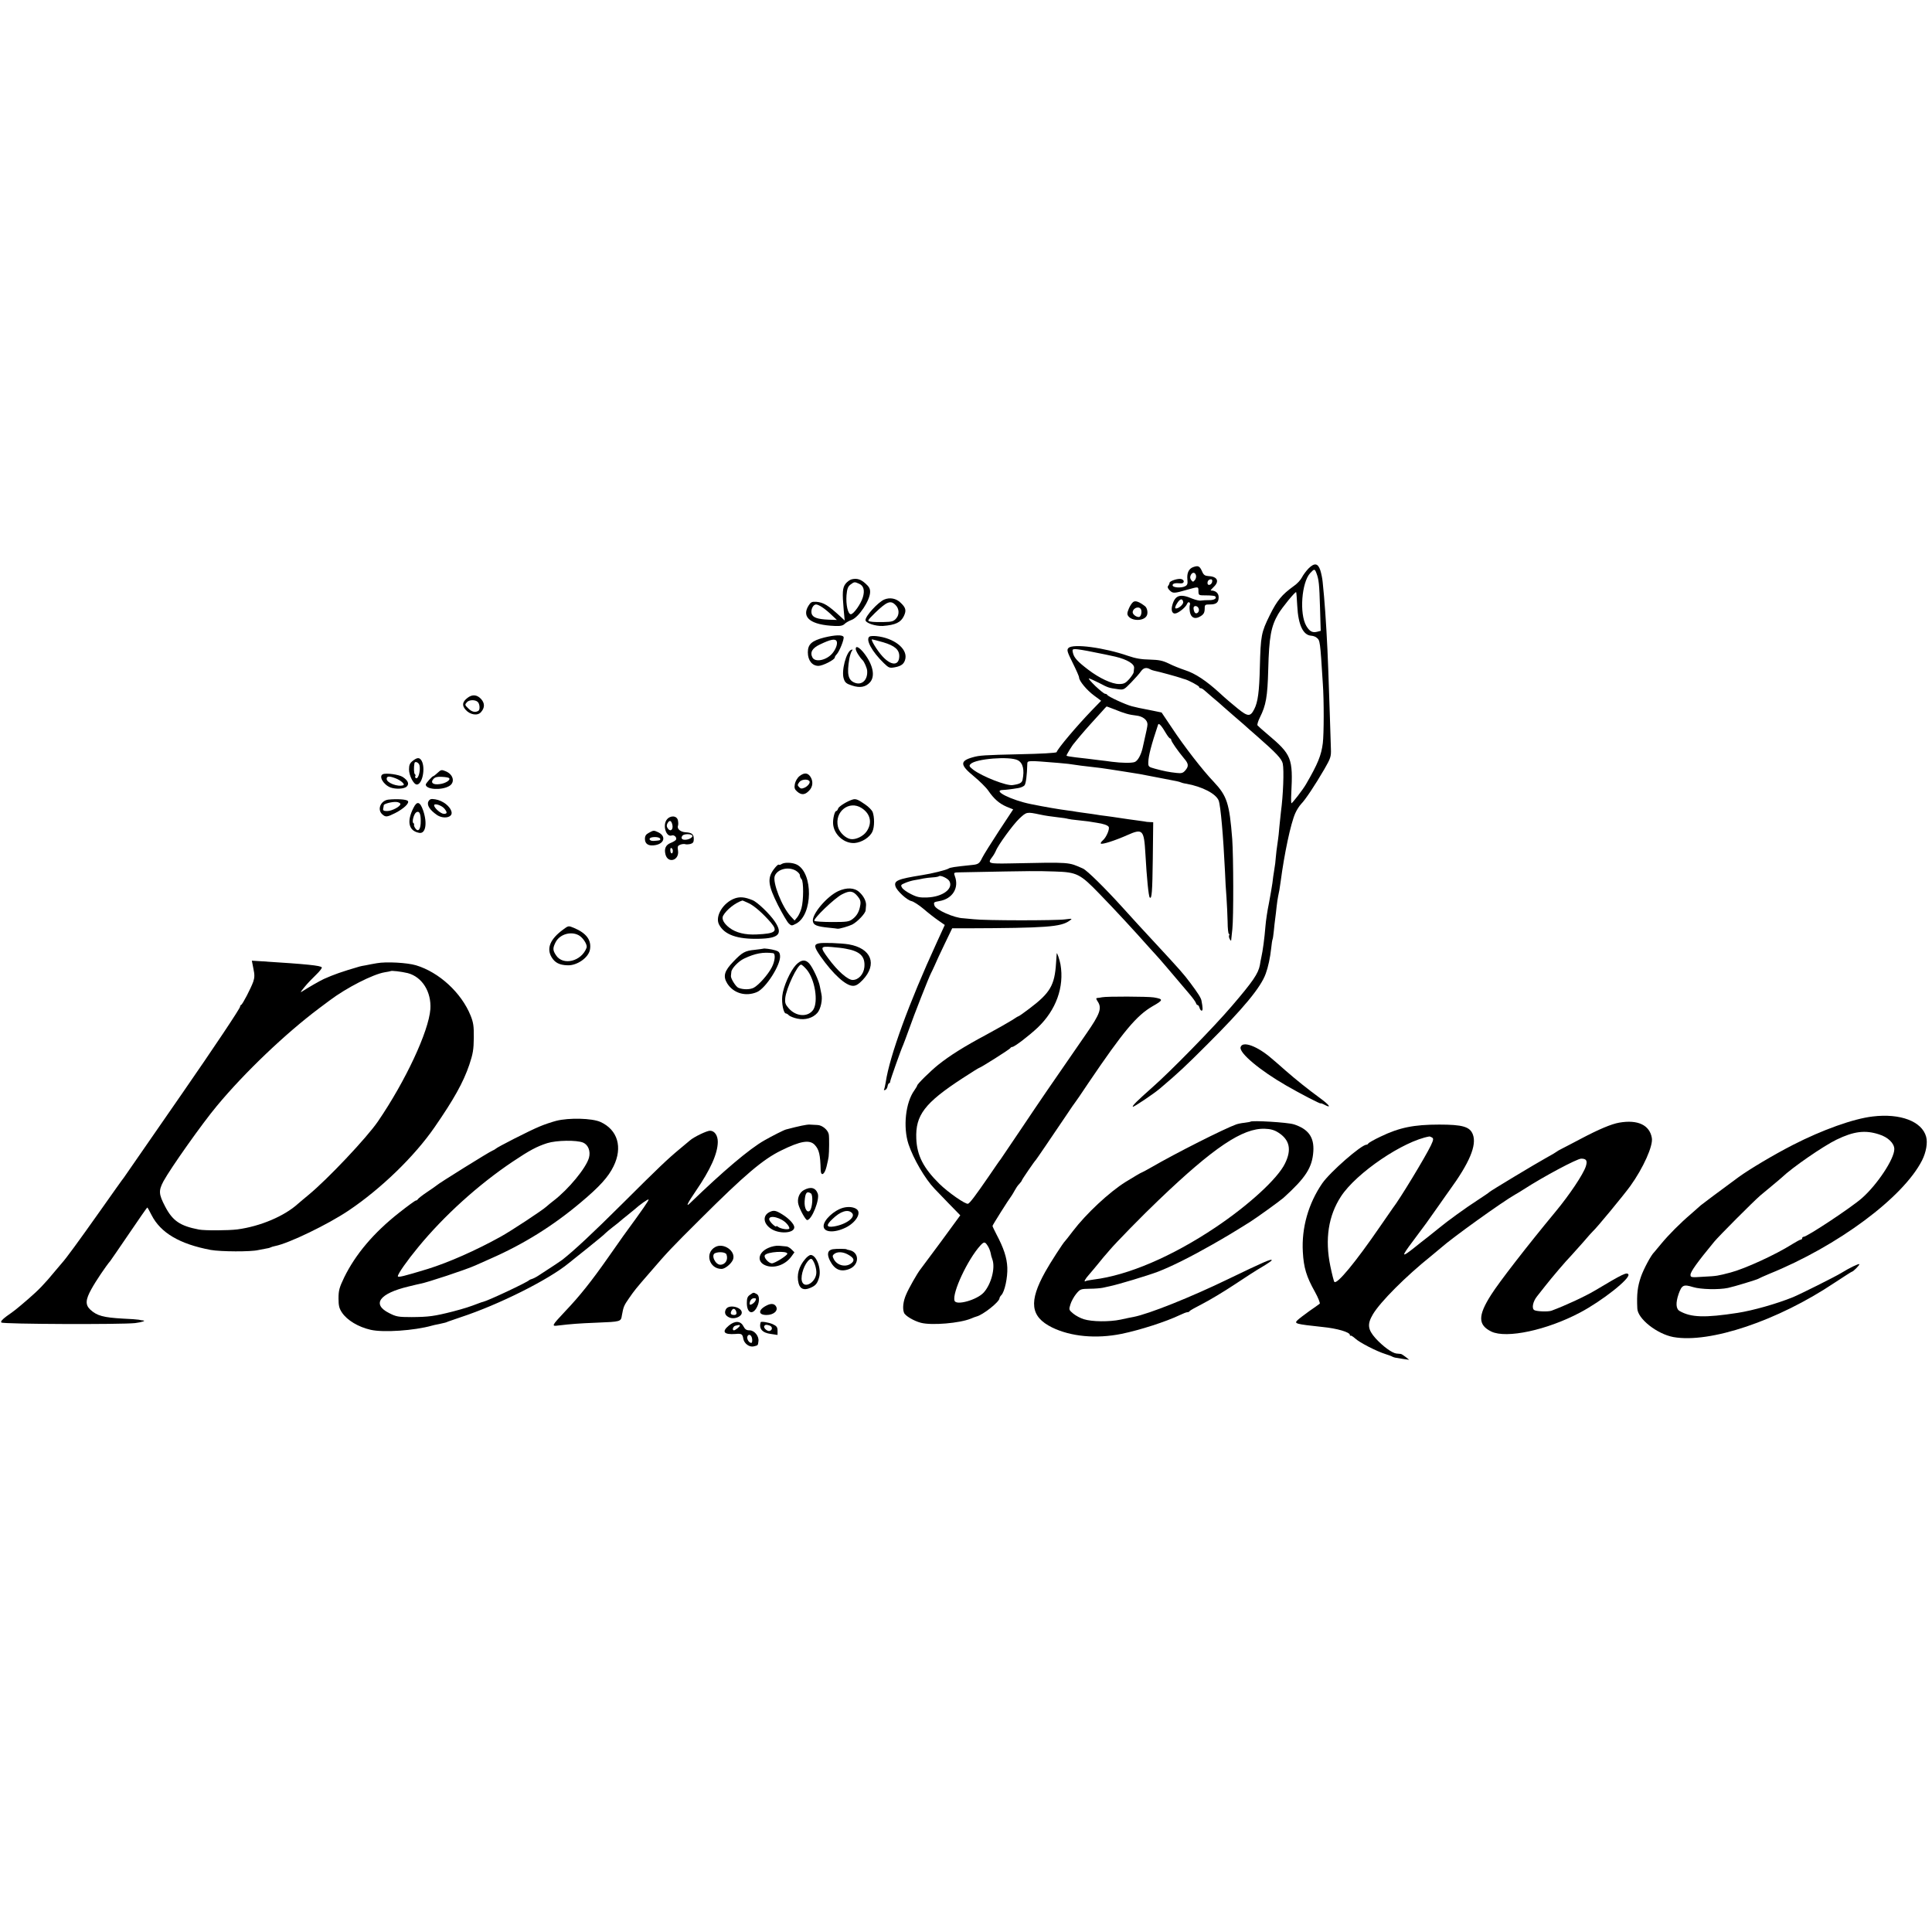 <?xml version="1.0" standalone="no"?>
<!DOCTYPE svg PUBLIC "-//W3C//DTD SVG 20010904//EN"
 "http://www.w3.org/TR/2001/REC-SVG-20010904/DTD/svg10.dtd">
<svg version="1.0" xmlns="http://www.w3.org/2000/svg"
 width="1384pt" height="1384pt" viewBox="0 0 1384 1384"
 preserveAspectRatio="xMidYMid meet">
<g transform="translate(0,1384) scale(0.1,-0.1)"
fill="#000000" stroke="none">
<path d="M9373 9767 c-17 -18 -38 -46 -47 -64 -9 -18 -35 -46 -59 -62 -84 -61
-118 -101 -171 -208 -61 -124 -65 -145 -71 -373 -4 -173 -14 -250 -40 -300
-28 -55 -45 -55 -117 3 -36 29 -94 78 -129 111 -97 89 -177 142 -249 165 -36
12 -89 33 -118 48 -44 21 -69 26 -135 28 -60 1 -102 8 -157 27 -170 59 -394
89 -426 56 -13 -13 -10 -26 30 -106 25 -50 46 -97 46 -105 0 -25 56 -92 108
-130 l50 -37 -67 -69 c-104 -108 -242 -270 -252 -299 -2 -6 -115 -12 -264 -15
-255 -6 -289 -8 -337 -22 -93 -26 -91 -55 7 -135 41 -34 88 -80 104 -103 41
-60 79 -93 132 -116 l47 -19 -103 -156 c-56 -86 -110 -172 -119 -191 -19 -40
-28 -47 -70 -51 -135 -14 -158 -18 -171 -26 -18 -11 -119 -36 -190 -47 -175
-28 -203 -40 -190 -81 10 -32 82 -98 114 -105 15 -3 55 -29 87 -56 32 -28 80
-65 106 -83 l46 -32 -59 -129 c-198 -431 -336 -810 -364 -997 -4 -24 -9 -47
-12 -52 -3 -5 0 -7 8 -4 8 3 15 14 17 26 2 12 7 22 11 22 4 0 8 6 8 13 1 12
76 225 93 262 5 11 23 61 41 110 34 98 143 375 158 403 5 9 17 35 27 57 9 22
41 91 71 153 l54 112 102 0 c575 2 676 10 738 54 23 16 22 17 -31 10 -66 -9
-570 -9 -655 1 -33 3 -67 6 -75 7 -64 2 -196 60 -206 91 -7 23 -6 25 35 32 95
16 143 95 111 179 -9 26 -9 26 38 27 566 11 529 10 677 6 160 -5 182 -16 322
-161 109 -112 255 -270 353 -381 30 -33 56 -62 59 -65 6 -5 111 -128 231 -270
25 -29 46 -59 48 -67 2 -7 7 -13 12 -13 4 0 10 -9 13 -20 3 -11 10 -20 15 -20
9 0 9 19 -1 71 -3 20 -27 57 -81 129 -48 64 -68 87 -256 290 -116 125 -124
134 -230 251 -127 140 -252 263 -282 277 -107 47 -82 46 -520 37 -159 -3 -166
-1 -130 46 10 13 21 32 25 42 15 41 123 189 169 233 53 49 52 49 148 29 42 -9
73 -13 130 -20 30 -3 62 -8 71 -11 9 -2 38 -7 65 -9 27 -3 63 -7 79 -9 17 -3
44 -7 62 -10 47 -7 77 -17 85 -29 9 -15 -17 -76 -42 -97 -11 -9 -17 -20 -14
-23 9 -8 100 21 188 60 112 50 121 40 131 -132 10 -179 23 -305 31 -314 15
-16 19 42 22 275 l3 264 -23 1 c-13 0 -32 2 -43 5 -11 2 -40 6 -65 9 -25 3
-72 10 -105 15 -33 5 -80 12 -105 15 -25 3 -56 7 -70 10 -14 2 -45 7 -70 10
-25 3 -56 8 -70 10 -14 3 -41 7 -60 9 -63 8 -168 26 -266 46 -139 28 -279 98
-201 101 23 1 60 5 113 14 18 3 37 12 43 19 10 12 18 71 20 154 1 25 2 25 221
7 60 -5 80 -7 165 -20 17 -2 55 -7 85 -10 30 -3 84 -10 120 -16 36 -6 76 -12
90 -14 28 -4 95 -15 125 -20 11 -2 70 -13 130 -25 61 -12 121 -24 134 -26 14
-3 28 -7 31 -9 4 -2 20 -7 37 -9 116 -21 214 -72 233 -121 14 -37 33 -255 45
-505 2 -58 7 -143 11 -190 3 -47 7 -124 8 -172 0 -49 5 -88 9 -88 5 0 5 -4 2
-10 -3 -5 -1 -18 4 -27 8 -14 11 -15 11 -3 1 8 4 42 8 75 9 83 8 517 -1 645
-20 255 -37 308 -133 410 -77 80 -212 254 -299 386 l-74 110 -63 13 c-107 21
-112 22 -151 32 -46 12 -171 70 -175 81 -2 4 -9 8 -16 8 -6 0 -37 25 -69 55
-31 30 -52 55 -47 55 6 0 39 -15 73 -32 66 -35 70 -36 135 -45 42 -6 44 -4 95
48 29 30 61 66 71 81 18 25 40 29 66 13 5 -3 19 -8 29 -10 28 -5 173 -45 191
-52 8 -3 20 -7 25 -8 26 -6 105 -48 105 -56 0 -5 5 -9 11 -9 6 0 16 -6 23 -12
8 -7 35 -31 61 -53 27 -22 63 -53 81 -70 18 -16 50 -44 71 -62 21 -18 54 -46
73 -63 19 -18 62 -55 94 -83 139 -122 177 -162 185 -197 10 -47 3 -228 -13
-345 -2 -16 -7 -64 -11 -105 -3 -41 -8 -84 -10 -95 -2 -11 -7 -47 -11 -80 -3
-33 -8 -73 -9 -90 -2 -16 -6 -43 -9 -60 -3 -16 -8 -52 -11 -80 -4 -27 -15 -93
-25 -145 -11 -52 -22 -126 -25 -165 -7 -87 -19 -177 -30 -225 -3 -14 -8 -38
-10 -54 -12 -61 -50 -117 -201 -293 -128 -150 -440 -469 -570 -583 -107 -95
-145 -132 -139 -138 5 -5 149 92 195 131 130 110 184 161 335 312 263 262 387
412 422 510 17 46 32 115 39 181 3 32 8 62 10 65 2 3 6 30 9 60 3 30 7 70 10
89 3 19 7 58 10 85 3 28 8 61 11 75 7 31 11 54 18 105 26 198 72 417 105 490
10 23 29 52 42 66 29 29 98 132 166 249 45 78 49 90 47 145 -1 33 -5 146 -8
250 -4 105 -9 249 -11 320 -6 178 -19 395 -30 520 -3 33 -8 80 -10 105 -2 25
-10 63 -17 85 -17 51 -42 55 -85 12z m57 -32 c18 -47 21 -79 26 -247 l5 -167
-27 -7 c-32 -8 -53 3 -76 42 -51 87 -34 312 28 379 29 31 32 31 44 0z m-137
-236 c7 -136 42 -210 101 -213 13 -1 31 -7 39 -15 23 -19 24 -21 43 -326 9
-125 8 -364 0 -429 -11 -87 -35 -147 -121 -295 -22 -38 -100 -139 -104 -135
-2 2 -3 32 -1 67 13 257 3 281 -170 427 -36 30 -68 59 -72 64 -3 5 4 30 17 56
44 87 55 149 60 344 6 234 20 309 72 398 28 47 122 162 128 156 2 -2 5 -46 8
-99z m-1462 -330 c57 -11 129 -26 159 -33 87 -21 139 -53 134 -83 -1 -7 -2
-20 -3 -28 0 -8 -15 -30 -32 -50 -26 -29 -38 -35 -73 -35 -51 0 -140 41 -221
103 -75 57 -101 85 -109 120 -6 24 -3 27 18 27 13 0 70 -9 127 -21z m151 -410
c76 -31 107 -39 158 -45 47 -5 80 -32 80 -63 0 -14 -7 -47 -35 -170 -12 -51
-35 -92 -57 -100 -23 -8 -92 -7 -163 2 -22 3 -65 9 -95 12 -30 4 -66 8 -80 10
-14 2 -53 6 -87 10 -35 4 -63 9 -63 12 0 7 41 75 55 89 5 7 24 29 41 50 18 22
52 60 75 86 24 27 60 66 79 87 19 22 36 40 37 40 1 1 26 -9 55 -20z m373 -176
c11 -18 23 -33 27 -33 4 0 8 -5 8 -10 0 -12 48 -80 92 -133 33 -38 35 -56 8
-87 -16 -18 -26 -21 -62 -17 -55 6 -90 13 -153 30 -48 13 -50 15 -49 48 1 44
21 122 70 268 5 15 26 -9 59 -66z m-1064 -189 c37 -19 49 -69 34 -141 -5 -21
-21 -30 -71 -37 -43 -7 -217 61 -282 110 -29 23 -32 28 -19 41 37 38 280 57
338 27z m-490 -866 c30 -55 -49 -113 -159 -117 -52 -2 -73 2 -116 24 -29 14
-58 35 -64 46 -11 18 -9 21 22 34 18 8 49 17 67 20 19 3 48 8 64 12 17 3 47 7
68 8 21 1 40 5 43 8 10 10 64 -15 75 -35z"/>
<path d="M8549 9778 c-33 -11 -48 -43 -43 -90 3 -29 0 -39 -15 -47 -27 -15
-91 -11 -91 6 0 13 17 18 58 14 27 -2 30 24 4 31 -23 6 -84 -14 -84 -27 0 -5
-4 -15 -10 -22 -6 -8 -3 -18 11 -32 23 -23 31 -23 131 6 76 21 75 22 75 -12 1
-30 1 -30 57 -30 31 0 60 -3 63 -7 15 -14 -8 -28 -43 -27 -20 0 -46 -1 -57 -3
-11 -3 -40 4 -65 14 -84 36 -121 25 -141 -43 -14 -45 0 -73 30 -61 27 11 66
45 74 65 4 10 11 16 16 12 6 -3 8 -12 4 -20 -3 -9 -2 -31 1 -50 8 -39 34 -52
68 -34 30 16 38 28 38 62 0 25 3 27 38 27 45 0 62 14 62 52 0 29 -22 48 -56
48 -4 0 5 11 20 25 43 40 28 75 -36 78 -27 2 -36 8 -47 34 -17 38 -27 43 -62
31z m19 -62 c2 -9 -2 -24 -9 -32 -12 -14 -14 -14 -26 1 -9 13 -9 23 -2 37 12
22 32 19 37 -6z m115 -46 c-6 -22 -33 -28 -33 -7 0 17 10 27 26 27 7 0 10 -8
7 -20z m-207 -143 c2 -18 -38 -51 -55 -45 -6 1 -1 18 11 36 21 34 39 38 44 9z
m112 -51 c5 -22 -19 -40 -30 -23 -4 7 -8 20 -8 30 0 25 34 18 38 -7z"/>
<path d="M6101 9690 c-13 -3 -33 -18 -44 -32 -22 -29 -24 -63 -13 -188 l7 -75
-28 26 c-92 85 -123 103 -175 108 -33 2 -40 -2 -57 -29 -51 -84 18 -137 188
-144 41 -2 59 2 72 15 9 9 32 22 51 29 50 19 129 137 131 197 1 25 -7 40 -32
62 -35 32 -63 40 -100 31z m54 -32 c32 -14 41 -48 26 -97 -14 -47 -66 -121
-86 -121 -21 0 -36 69 -31 136 4 45 10 62 28 76 28 21 30 21 63 6z m-262 -170
c18 -12 48 -37 67 -56 l35 -33 -60 2 c-79 3 -114 16 -121 44 -7 28 11 65 32
65 9 0 30 -10 47 -22z"/>
<path d="M6334 9545 c-44 -19 -134 -117 -134 -147 0 -21 72 -45 125 -42 90 7
128 25 150 71 19 40 14 60 -23 95 -32 32 -78 40 -118 23z m81 -39 c27 -26 29
-69 5 -96 -18 -21 -31 -25 -88 -26 -37 -1 -79 0 -94 3 -27 5 -27 5 30 62 85
82 112 93 147 57z"/>
<path d="M8117 9527 c-9 -7 -23 -28 -31 -48 -12 -29 -13 -40 -3 -53 26 -35
105 -36 129 -1 14 18 8 58 -9 72 -43 33 -70 43 -86 30z m58 -56 c6 -21 -3 -51
-17 -51 -21 0 -46 21 -44 36 5 33 51 45 61 15z"/>
<path d="M5904 9273 c-89 -23 -117 -48 -117 -106 0 -58 31 -97 76 -97 31 0
117 44 117 60 0 5 6 15 13 22 20 20 56 110 50 125 -7 17 -61 15 -139 -4z m90
-28 c7 -19 -7 -56 -31 -85 -42 -50 -123 -67 -143 -30 -19 36 -2 67 53 93 79
38 112 44 121 22z"/>
<path d="M6229 9280 c-31 -20 17 -108 103 -191 35 -34 41 -36 79 -29 48 9 68
26 75 63 13 73 -84 147 -208 160 -20 2 -42 1 -49 -3z m98 -41 c84 -25 116 -54
115 -101 -2 -69 -59 -68 -122 2 -38 42 -85 120 -73 120 4 0 40 -10 80 -21z"/>
<path d="M6130 9192 c0 -16 28 -61 50 -82 11 -11 31 -56 32 -75 5 -67 -39
-107 -91 -85 -46 19 -55 63 -37 170 5 25 13 51 19 58 7 9 6 11 -5 7 -36 -14
-72 -151 -54 -206 9 -29 19 -37 60 -50 56 -19 98 -11 129 24 37 43 22 122 -41
205 -34 44 -62 60 -62 34z"/>
<path d="M3348 8840 c-36 -28 -40 -53 -13 -84 32 -37 87 -46 111 -17 28 32 27
64 0 94 -30 32 -64 34 -98 7z m75 -29 c14 -14 17 -55 4 -63 -22 -14 -48 -8
-73 18 -25 24 -25 26 -9 44 16 18 60 19 78 1z"/>
<path d="M2956 8389 c-20 -16 -26 -29 -26 -61 0 -44 33 -108 56 -108 39 0 63
116 35 169 -15 26 -31 27 -65 0z m49 -31 c9 -38 -9 -103 -26 -92 -5 3 -7 9 -4
14 3 5 2 11 -3 14 -7 4 -9 48 -3 79 3 17 31 5 36 -15z"/>
<path d="M3135 8304 c-14 -13 -28 -24 -31 -24 -8 0 -54 -52 -54 -60 0 -36 110
-43 166 -12 46 25 33 84 -23 107 -29 12 -34 12 -58 -11z m82 -38 c13 -13 -25
-38 -67 -43 -49 -7 -69 11 -44 38 11 12 28 16 60 14 25 -1 48 -5 51 -9z"/>
<path d="M2743 8294 c-32 -14 3 -75 54 -95 38 -14 100 -11 117 7 19 19 9 43
-29 68 -27 18 -119 30 -142 20z m92 -30 c36 -14 69 -43 54 -49 -39 -14 -119
17 -119 45 0 21 18 22 65 4z"/>
<path d="M5727 8280 c-15 -12 -29 -36 -33 -56 -5 -28 -2 -38 16 -54 31 -27 56
-25 85 5 29 28 32 70 9 103 -19 27 -44 28 -77 2z m70 -34 c11 -10 -7 -36 -32
-48 -21 -9 -29 -9 -40 3 -13 13 -13 17 0 35 13 20 57 26 72 10z"/>
<path d="M2783 8112 c-56 -6 -83 -71 -45 -105 24 -22 34 -21 92 8 63 32 106
73 91 88 -11 11 -78 15 -138 9z m85 -30 c5 -17 -59 -52 -95 -52 -24 0 -31 4
-28 18 2 9 4 20 4 24 1 10 61 26 91 23 13 -1 26 -7 28 -13z"/>
<path d="M3069 8099 c-13 -26 9 -61 61 -97 46 -31 112 -19 105 20 -8 41 -62
83 -117 92 -31 5 -39 2 -49 -15z m114 -51 c22 -27 22 -38 -3 -38 -22 0 -70 42
-70 61 0 17 52 1 73 -23z"/>
<path d="M6110 8113 c-37 -10 -101 -49 -106 -65 -3 -10 -9 -18 -14 -18 -11 0
-25 -58 -22 -93 6 -76 79 -141 154 -136 51 4 110 41 128 83 15 33 15 102 1
140 -6 13 -29 37 -53 53 -50 35 -67 42 -88 36z m63 -62 c63 -41 77 -106 35
-167 -24 -35 -77 -60 -113 -55 -37 5 -82 48 -92 88 -27 108 80 193 170 134z"/>
<path d="M2962 8053 c-50 -98 -35 -165 40 -179 47 -10 61 68 29 161 -22 63
-44 69 -69 18z m52 -93 c1 -59 -17 -84 -38 -55 -8 11 -12 23 -10 27 2 4 0 9
-5 12 -12 8 4 67 21 77 21 13 32 -8 32 -61z"/>
<path d="M4774 7965 c-28 -43 0 -124 38 -110 18 7 40 -16 30 -31 -4 -6 -21
-16 -39 -23 -34 -14 -46 -41 -36 -81 17 -69 101 -44 90 27 -5 29 -2 35 16 42
12 5 28 6 35 4 6 -3 23 -2 37 1 19 5 25 13 25 35 0 35 -14 47 -60 49 -37 3
-62 25 -53 48 3 8 2 25 -1 39 -9 35 -59 35 -82 0z m42 -31 c9 -35 -12 -56 -31
-30 -10 13 -11 24 -4 37 14 26 27 24 35 -7z m142 -78 c10 -10 -15 -28 -42 -31
-30 -4 -42 10 -27 29 11 13 57 14 69 2z m-138 -111 c0 -25 -16 -24 -18 1 -1
15 2 22 8 19 6 -3 10 -12 10 -20z"/>
<path d="M4648 7874 c-21 -11 -28 -22 -28 -44 0 -37 28 -53 75 -44 67 12 77
66 18 93 -30 14 -32 13 -65 -5z m82 -45 c0 -9 -5 -10 -49 -13 -31 -1 -39 21
-9 26 30 5 58 -2 58 -13z"/>
<path d="M5600 7651 c-8 -6 -17 -8 -22 -5 -4 3 -21 -14 -37 -36 -45 -63 -39
-112 32 -254 32 -62 67 -122 78 -132 19 -17 21 -17 53 0 119 64 122 361 5 422
-32 16 -87 18 -109 5z m101 -48 c16 -10 29 -24 29 -33 0 -9 5 -21 12 -28 15
-15 15 -153 -1 -209 -6 -22 -20 -52 -30 -64 l-19 -23 -28 30 c-62 67 -131 243
-114 289 19 50 98 69 151 38z"/>
<path d="M6004 7456 c-81 -38 -188 -164 -181 -215 4 -28 27 -38 117 -47 30 -3
57 -6 60 -7 12 -2 78 17 105 30 37 19 95 80 96 102 1 9 2 25 3 36 2 28 -17 66
-48 94 -35 33 -91 35 -152 7z m140 -37 c18 -22 23 -36 19 -61 -7 -47 -24 -78
-56 -102 -25 -19 -42 -21 -147 -21 -65 0 -122 4 -126 8 -13 12 146 165 199
191 55 28 78 25 111 -15z"/>
<path d="M5266 7405 c-85 -29 -146 -129 -115 -188 38 -73 130 -106 286 -102
143 3 173 35 114 123 -35 53 -126 141 -161 154 -54 22 -88 25 -124 13z m97
-35 c41 -19 103 -74 160 -140 52 -62 33 -78 -103 -84 -81 -4 -148 12 -195 48
-40 31 -57 63 -45 86 24 43 87 93 138 109 1 1 21 -8 45 -19z"/>
<path d="M4034 7181 c-93 -68 -121 -135 -82 -199 24 -39 56 -55 113 -57 68 -3
150 54 161 111 13 69 -25 120 -117 158 -36 15 -38 15 -75 -13z m120 -46 c29
-21 55 -66 48 -84 -36 -98 -169 -131 -219 -54 -24 36 -24 51 -3 93 31 61 119
83 174 45z"/>
<path d="M5865 7082 c-36 -8 -34 -25 13 -93 90 -128 183 -213 234 -211 21 0
40 13 68 42 107 113 62 227 -100 255 -55 9 -188 14 -215 7z m193 -38 c103 -18
141 -55 134 -132 -5 -51 -42 -92 -84 -92 -35 0 -108 64 -174 154 -61 82 -59
89 24 82 37 -3 82 -8 100 -12z"/>
<path d="M5467 7044 c-1 -1 -28 -4 -59 -8 -71 -7 -90 -17 -155 -85 -64 -66
-75 -104 -44 -155 44 -71 132 -97 213 -63 64 27 172 197 166 260 -2 24 -9 32
-33 39 -29 9 -83 16 -88 12z m71 -32 c19 -3 14 -57 -9 -101 -27 -53 -94 -128
-130 -147 -28 -14 -76 -14 -110 0 -18 8 -54 65 -53 84 1 6 2 20 3 30 2 25 51
76 91 95 80 38 137 48 208 39z"/>
<path d="M7570 7010 c0 -3 -3 -34 -5 -70 -10 -158 -42 -213 -192 -326 -39 -30
-74 -54 -77 -54 -3 0 -24 -13 -48 -29 -24 -15 -106 -62 -184 -104 -159 -85
-259 -148 -342 -214 -55 -44 -152 -139 -152 -150 0 -3 -9 -18 -20 -34 -63 -87
-82 -262 -42 -385 35 -105 118 -248 187 -320 11 -12 57 -60 102 -106 l82 -84
-139 -190 c-77 -104 -143 -193 -148 -199 -20 -25 -83 -135 -101 -179 -21 -47
-27 -100 -15 -130 8 -22 71 -59 121 -72 78 -20 278 -3 358 30 16 7 35 14 40
15 46 11 165 105 165 131 0 5 6 15 13 22 24 24 46 126 43 198 -3 71 -26 140
-78 238 -15 29 -28 56 -28 60 0 6 116 190 137 217 4 6 14 22 22 37 8 15 22 37
33 47 10 11 18 22 18 25 0 5 90 137 100 146 5 5 104 151 225 330 27 41 52 77
55 80 3 3 48 68 99 145 250 369 343 480 458 547 78 44 79 51 8 63 -44 7 -338
8 -370 1 -11 -2 -26 -5 -34 -5 -11 -1 -10 -6 3 -26 31 -47 16 -89 -82 -230
-264 -381 -336 -487 -462 -675 -80 -118 -148 -219 -152 -225 -5 -5 -44 -62
-87 -125 -93 -135 -132 -187 -146 -193 -17 -7 -143 81 -206 143 -114 113 -160
202 -165 323 -7 168 60 256 330 432 63 41 117 75 120 75 9 0 221 134 224 142
2 4 8 8 13 8 16 0 119 79 183 139 131 125 191 290 163 452 -6 34 -25 89 -27
79z m-495 -2094 c9 -13 18 -36 21 -50 2 -14 8 -36 13 -48 22 -61 -8 -177 -62
-237 -48 -53 -197 -95 -209 -59 -19 55 94 296 185 396 26 28 33 28 52 -2z"/>
<path d="M1815 6902 c10 -45 9 -65 -1 -95 -17 -47 -76 -161 -86 -165 -5 -2 -8
-8 -8 -13 0 -13 -188 -294 -413 -619 -29 -41 -133 -192 -232 -335 -99 -143
-183 -264 -187 -270 -5 -5 -83 -115 -174 -244 -152 -215 -243 -339 -269 -367
-5 -6 -28 -33 -50 -59 -73 -89 -119 -137 -191 -199 -87 -75 -97 -83 -157 -125
-33 -25 -44 -38 -37 -45 12 -12 862 -15 958 -4 48 6 81 17 56 19 -5 0 -18 2
-29 5 -11 2 -63 6 -115 8 -139 8 -185 20 -233 64 -37 35 -35 71 8 148 30 55
104 165 135 201 5 7 67 96 136 198 69 102 127 185 129 185 2 0 16 -25 31 -55
65 -127 201 -207 423 -249 73 -13 288 -14 341 -1 14 3 37 7 52 10 15 2 31 6
36 9 5 3 19 7 33 10 98 19 379 155 526 254 232 156 471 387 616 597 137 198
206 321 249 448 26 78 31 108 32 192 1 84 -3 110 -23 160 -66 163 -225 310
-391 360 -64 19 -214 27 -280 15 -25 -4 -61 -11 -80 -15 -19 -3 -39 -7 -45 -9
-130 -38 -183 -57 -255 -89 -28 -13 -105 -57 -147 -84 -26 -17 -25 -15 9 27
20 25 58 64 83 88 25 24 43 47 40 52 -8 13 -103 23 -436 44 l-65 4 11 -56z
m1106 -33 c103 -27 170 -134 162 -258 -12 -160 -178 -515 -376 -805 -82 -119
-361 -414 -497 -526 -30 -25 -64 -53 -75 -63 -98 -89 -270 -162 -435 -184 -65
-8 -232 -9 -275 -1 -135 26 -188 62 -242 165 -46 88 -48 113 -12 181 52 95
276 412 382 539 199 240 493 520 733 700 16 12 50 37 75 56 122 92 311 188
395 202 21 3 39 7 41 8 5 6 78 -3 124 -14z"/>
<path d="M5702 6928 c-41 -44 -91 -155 -98 -222 -6 -54 9 -126 26 -126 5 0 15
-6 22 -14 8 -7 35 -18 60 -23 56 -12 111 4 144 42 23 27 38 94 28 135 -3 14
-8 39 -11 55 -7 41 -51 135 -76 163 -28 31 -58 28 -95 -10z m78 -35 c58 -71
83 -228 46 -286 -37 -55 -123 -51 -176 10 -24 27 -28 40 -25 72 7 71 88 241
114 241 5 0 24 -17 41 -37z"/>
<path d="M8887 6338 c-11 -41 140 -167 328 -275 97 -56 245 -133 245 -127 0 2
14 -2 30 -11 52 -27 33 0 -37 51 -86 63 -167 128 -244 195 -34 30 -78 69 -99
86 -103 90 -211 129 -223 81z"/>
<path d="M13415 5842 c-138 -16 -361 -96 -570 -203 -135 -69 -310 -173 -390
-231 -136 -100 -262 -194 -271 -202 -6 -6 -37 -33 -69 -61 -80 -68 -162 -151
-215 -215 -25 -30 -47 -57 -50 -60 -22 -20 -76 -121 -95 -176 -24 -70 -31
-123 -26 -227 2 -74 141 -183 258 -205 261 -47 749 117 1155 389 66 43 121 79
124 79 9 0 58 49 53 54 -5 5 -71 -27 -129 -63 -44 -27 -292 -151 -345 -173
-118 -48 -288 -96 -398 -113 -234 -36 -333 -33 -414 13 -28 15 -30 59 -8 123
23 64 35 70 103 49 55 -17 185 -20 251 -6 47 10 206 59 216 65 6 4 42 20 80
36 491 199 959 547 1094 813 29 58 41 126 29 169 -30 110 -185 169 -383 145z
m45 -128 c65 -20 110 -64 110 -106 0 -70 -122 -254 -232 -351 -76 -67 -393
-277 -418 -277 -5 0 -10 -4 -10 -10 0 -5 -4 -10 -10 -10 -5 0 -33 -15 -62 -33
-118 -75 -339 -176 -442 -203 -93 -24 -95 -25 -193 -30 -89 -6 -93 -5 -93 14
0 22 48 89 170 237 35 42 275 283 330 331 25 21 68 57 95 79 27 22 53 45 59
50 74 71 297 225 392 271 124 60 205 70 304 38z"/>
<path d="M3985 5811 c-34 -9 -88 -27 -120 -41 -69 -28 -308 -150 -315 -160 -3
-3 -13 -9 -23 -13 -20 -7 -389 -237 -397 -247 -3 -3 -34 -25 -70 -49 -36 -24
-66 -48 -68 -53 -2 -4 -8 -8 -13 -8 -5 0 -60 -40 -122 -89 -181 -143 -310
-296 -391 -461 -35 -73 -41 -94 -41 -151 0 -53 5 -72 25 -102 37 -55 117 -103
205 -123 90 -21 313 -6 440 30 6 2 28 7 50 11 49 11 47 10 65 18 8 3 49 17 90
31 274 90 633 270 775 388 11 9 72 58 135 108 63 51 120 97 125 104 6 6 30 27
55 46 25 19 50 39 56 45 6 5 28 24 49 40 20 17 42 35 49 40 40 36 98 77 102
72 4 -4 -38 -65 -182 -262 -8 -11 -57 -81 -109 -155 -119 -170 -204 -276 -303
-380 -103 -110 -104 -112 -50 -105 83 10 144 15 273 20 173 7 173 7 180 53 11
60 14 69 51 122 39 56 47 67 149 184 129 150 149 171 365 386 314 313 446 425
575 488 140 69 205 80 242 40 31 -34 39 -69 42 -180 2 -48 28 -33 42 25 7 28
14 61 15 72 4 33 5 139 1 159 -6 32 -47 66 -81 67 -17 1 -42 2 -56 3 -21 1
-74 -10 -169 -35 -16 -4 -97 -45 -155 -78 -108 -61 -297 -222 -533 -450 -34
-33 -17 2 42 88 104 152 156 266 157 351 0 46 -23 80 -56 80 -23 0 -116 -45
-143 -69 -10 -9 -43 -36 -73 -61 -88 -73 -150 -132 -409 -390 -215 -214 -347
-337 -432 -404 -22 -16 -55 -38 -169 -112 -19 -13 -42 -24 -50 -26 -8 -2 -17
-6 -20 -9 -11 -14 -294 -147 -330 -155 -3 0 -14 -4 -25 -8 -73 -28 -104 -38
-191 -61 -134 -34 -172 -39 -295 -40 -97 0 -111 3 -162 29 -125 63 -70 140
139 190 38 10 77 18 85 20 44 7 331 102 394 131 17 7 66 29 110 49 235 103
447 235 645 402 136 114 198 183 235 259 67 136 30 262 -94 318 -60 27 -226
31 -316 8z m192 -156 c37 -16 55 -62 42 -109 -21 -74 -147 -226 -254 -308 -16
-12 -39 -31 -50 -41 -29 -27 -260 -179 -330 -217 -177 -98 -372 -184 -520
-230 -174 -53 -215 -63 -215 -52 0 17 66 111 146 208 185 225 430 447 676 612
121 81 173 109 248 133 67 21 211 23 257 4z"/>
<path d="M8958 5805 c-2 -2 -21 -5 -43 -8 -22 -2 -49 -8 -60 -12 -86 -31 -433
-206 -607 -307 -36 -21 -69 -38 -71 -38 -3 0 -54 -30 -114 -67 -117 -73 -283
-228 -378 -353 -27 -36 -52 -67 -55 -70 -13 -11 -109 -160 -142 -220 -120
-215 -107 -322 48 -399 135 -66 317 -83 499 -46 131 27 318 87 418 135 23 11
46 20 53 20 7 0 14 3 16 8 2 4 43 27 92 52 49 25 151 86 225 135 75 50 166
109 203 130 37 22 68 43 68 47 0 13 -55 -11 -308 -133 -274 -133 -573 -252
-682 -273 -14 -2 -55 -11 -92 -19 -80 -17 -206 -16 -265 3 -23 7 -57 25 -75
40 -31 26 -32 28 -20 66 6 21 25 55 41 75 29 35 33 36 98 37 37 0 79 4 93 7
14 3 36 8 50 11 59 12 271 76 345 104 98 38 232 105 387 193 100 57 147 85
270 162 47 29 217 152 242 174 159 144 206 216 214 332 7 103 -36 162 -141
195 -44 14 -298 29 -309 19z m199 -78 c82 -52 97 -123 48 -222 -52 -108 -262
-300 -500 -459 -311 -208 -625 -342 -870 -372 -27 -4 -53 -8 -57 -11 -18 -10
-5 15 25 48 17 20 46 54 62 74 17 21 35 43 40 49 6 6 25 29 44 51 45 53 235
248 353 360 392 375 600 515 759 509 40 -1 68 -9 96 -27z"/>
<path d="M11600 5798 c-57 -10 -145 -47 -274 -115 -56 -30 -117 -61 -136 -71
-19 -9 -37 -20 -40 -23 -3 -3 -36 -23 -75 -44 -81 -45 -398 -236 -405 -244 -3
-4 -43 -31 -89 -61 -78 -50 -217 -151 -266 -192 -11 -9 -48 -39 -81 -65 -34
-26 -78 -61 -99 -78 -98 -78 -100 -71 -12 46 93 124 101 135 185 255 31 45 65
92 74 105 145 199 198 325 169 402 -21 56 -74 71 -241 71 -182 0 -285 -21
-420 -86 -47 -22 -86 -45 -88 -49 -2 -5 -8 -9 -13 -9 -37 0 -261 -196 -317
-277 -99 -144 -149 -319 -139 -491 6 -113 26 -178 86 -285 24 -43 39 -82 35
-86 -5 -4 -39 -29 -76 -54 -36 -26 -74 -55 -83 -64 -26 -25 -15 -28 180 -49
103 -10 195 -37 195 -57 0 -6 2 -8 5 -5 3 3 18 -7 34 -21 31 -29 152 -91 216
-111 22 -7 45 -15 50 -19 6 -3 16 -6 22 -7 7 -1 32 -5 55 -9 l43 -6 -25 20
c-14 11 -29 21 -35 22 -5 0 -20 2 -32 3 -32 4 -97 52 -149 109 -56 63 -61 101
-19 172 53 89 234 271 420 420 27 22 57 47 66 55 79 71 444 333 535 384 16 9
41 24 56 34 147 95 386 222 415 222 38 0 46 -15 33 -56 -19 -57 -115 -201
-216 -323 -203 -245 -406 -507 -462 -596 -96 -150 -95 -217 2 -264 108 -51
396 10 634 136 158 83 364 246 347 274 -11 17 -39 4 -238 -115 -76 -45 -215
-109 -312 -145 -23 -9 -108 -6 -124 4 -20 12 -10 62 20 99 5 6 30 38 56 71 50
64 155 187 188 220 11 12 49 54 85 95 35 41 67 77 71 80 23 19 221 259 268
324 92 128 165 289 154 345 -16 92 -101 132 -233 109z m-1341 -107 c11 -7 10
-17 -9 -57 -40 -83 -224 -387 -273 -449 -4 -5 -44 -64 -90 -130 -177 -258
-309 -417 -328 -398 -4 4 -17 55 -29 113 -40 193 -14 361 76 499 110 169 448
398 634 430 3 0 11 -3 19 -8z"/>
<path d="M5759 5315 c-34 -18 -51 -64 -39 -105 11 -38 51 -110 62 -110 33 0
92 148 76 190 -16 43 -51 51 -99 25z m50 -24 c17 -11 11 -106 -8 -124 -20 -19
-40 18 -37 67 4 61 15 76 45 57z"/>
<path d="M6040 5188 c-66 -18 -140 -88 -140 -131 0 -46 76 -51 158 -11 73 36
114 104 80 131 -21 17 -61 21 -98 11z m63 -37 c30 -30 -42 -83 -130 -97 -54
-8 -57 9 -10 53 57 56 111 73 140 44z"/>
<path d="M5514 5158 c-51 -24 -48 -80 6 -118 58 -42 171 -36 170 9 -1 22 -38
62 -85 91 -46 29 -62 32 -91 18z m123 -85 c13 -14 20 -30 17 -34 -6 -11 -63
-2 -81 13 -7 6 -13 7 -13 2 0 -4 -11 3 -25 16 -14 13 -25 29 -25 36 0 34 89
11 127 -33z"/>
<path d="M5124 4907 c-77 -42 -44 -157 45 -157 25 0 70 37 82 67 22 60 -67
123 -127 90z m80 -53 c14 -37 -7 -73 -43 -74 -37 -1 -70 71 -38 83 28 12 75 7
81 -9z"/>
<path d="M5503 4900 c-72 -32 -83 -98 -21 -124 61 -26 144 2 188 64 l21 29
-21 21 c-11 11 -28 21 -37 21 -10 1 -34 3 -53 5 -19 2 -54 -5 -77 -16z m137
-41 c0 -13 -90 -69 -110 -69 -24 0 -61 42 -51 58 15 25 161 34 161 11z"/>
<path d="M5965 4891 c-37 -7 -43 -36 -19 -83 33 -63 76 -82 137 -59 75 29 75
122 0 136 -10 2 -18 4 -18 5 0 5 -75 5 -100 1z m104 -35 c44 -23 55 -41 36
-60 -38 -38 -107 -25 -132 24 -11 21 -10 27 4 38 22 16 58 15 92 -2z"/>
<path d="M5769 4822 c-47 -54 -64 -116 -48 -176 11 -40 39 -51 83 -32 39 16
51 31 64 76 17 63 -20 160 -61 160 -7 0 -25 -12 -38 -28z m79 -94 c2 -72 -88
-127 -104 -64 -10 42 20 127 55 153 13 10 19 6 32 -20 9 -18 17 -49 17 -69z"/>
<path d="M5372 4564 c-17 -11 -22 -25 -22 -58 0 -66 35 -88 66 -41 26 40 28
92 5 105 -25 13 -22 13 -49 -6z m39 -43 c-11 -20 -41 -36 -41 -22 0 23 14 41
31 41 16 0 18 -3 10 -19z"/>
<path d="M5500 4492 c-69 -31 -74 -72 -9 -72 50 0 85 30 69 60 -11 20 -32 24
-60 12z"/>
<path d="M5200 4461 c-13 -25 -5 -46 25 -59 31 -14 81 2 88 29 11 43 -91 70
-113 30z m76 -26 c1 -8 -5 -15 -15 -15 -26 0 -32 10 -20 32 12 22 31 12 35
-17z"/>
<path d="M5221 4344 c-53 -44 -36 -66 47 -60 45 4 51 0 57 -36 7 -34 44 -60
74 -53 32 8 30 6 34 36 6 36 -28 79 -63 79 -23 0 -33 7 -45 30 -20 39 -61 40
-104 4z m79 0 c0 -8 -32 -33 -42 -34 -16 0 -7 29 10 33 27 7 32 7 32 1z m88
-97 c2 -15 -1 -27 -6 -27 -17 0 -34 29 -28 46 9 23 31 11 34 -19z"/>
<path d="M5449 4368 c-14 -47 12 -76 74 -84 l47 -7 0 31 c0 24 -6 33 -34 46
-29 13 -84 22 -87 14z m65 -24 c20 -8 21 -30 1 -38 -17 -6 -48 21 -40 35 7 11
17 11 39 3z"/>
</g>
</svg>
